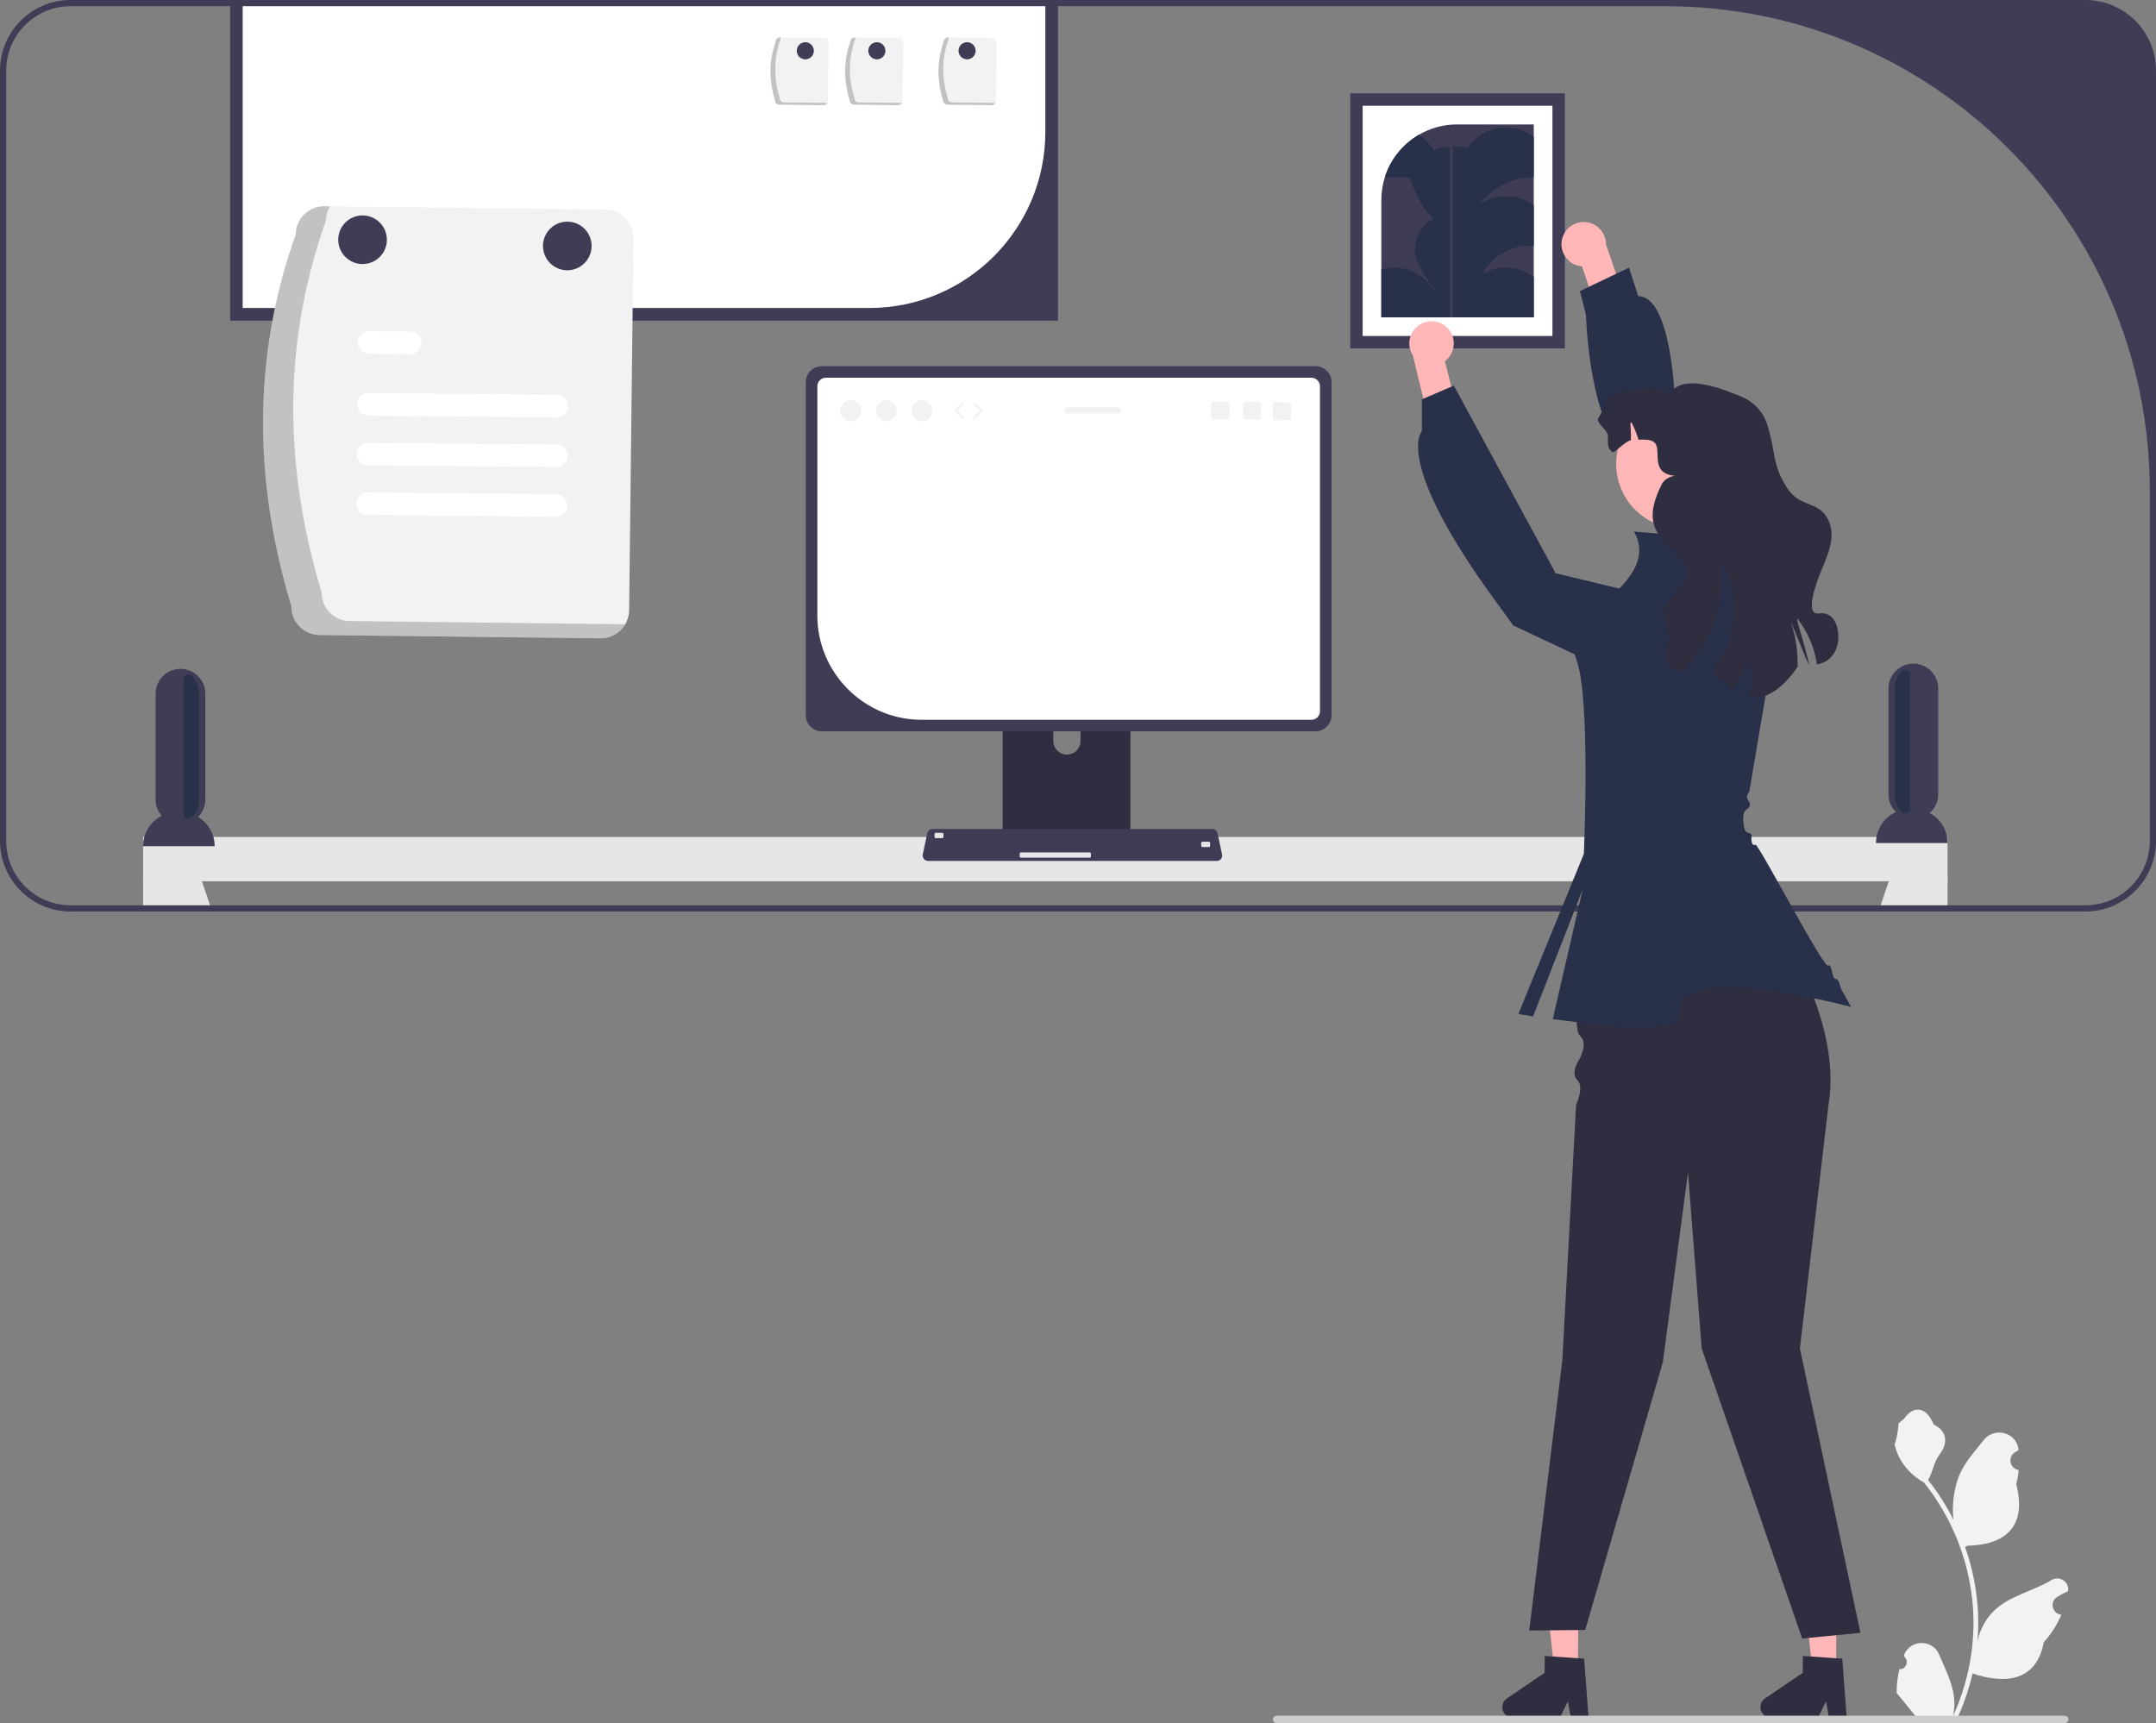 <svg xmlns="http://www.w3.org/2000/svg" width="693" height="553.877" viewBox="0 0 693 553.877" xmlns:xlink="http://www.w3.org/1999/xlink"><rect x="0" y="0" width="693" height="553.877" fill="#808080" stroke="none"/><rect x="46" y="269.036" width="580" height="14.233" fill="#e6e6e6"/><g><path d="M63.693,262.601c1.421-1.444,2.307-3.413,2.307-5.601v-34c0-2.21-.9-4.21-2.34-5.66-.75-.75-1.66-1.35-2.66-1.76-.93-.37-1.94-.58-3-.58-4.42,0-8,3.58-8,8v34c0,2.003,.74,3.829,1.956,5.232-3.535,1.83-5.956,5.513-5.956,9.768h23c0-3.989-2.13-7.471-5.307-9.399Z" fill="#3f3d56"/><path d="M620.262,261.339c1.675-1.466,2.738-3.614,2.738-6.017v-34c0-4.42-3.58-8-8-8-1.06,0-2.07,.21-3,.58-1,.41-1.91,1.01-2.66,1.76-1.44,1.45-2.34,3.45-2.34,5.66v34c0,2.236,.929,4.241,2.406,5.692-3.778,1.742-6.406,5.552-6.406,9.985h23c0-4.169-2.319-7.795-5.738-9.661Z" fill="#3f3d56"/></g><rect x="46" y="282.38" width="14.23" height="10.62" fill="#e6e6e6"/><polygon points="68.18 293 53.11 293 52.45 291 49.89 283.27 49.82 283.06 51.76 282.38 63.25 278.35 64.9 283.27 67.5 291 68.18 293" fill="#e6e6e6"/><polygon points="622.18 283.06 622.11 283.27 619.55 291 618.89 293 603.82 293 604.5 291 607.1 283.27 608.75 278.35 620.24 282.38 622.18 283.06" fill="#e6e6e6"/><rect x="611.77" y="282.38" width="14.23" height="10.62" fill="#e6e6e6"/><rect x="74" width="266" height="103" fill="#3f3d56"/><rect x="74" width="266" height="103" fill="#3f3d56"/><path d="M78,0V99h201.394c31.263,0,56.606-25.343,56.606-56.606V0H78Z" fill="#fff"/><path d="M670.31,0H22.69C10.18,0,0,10.18,0,22.69v247.62c0,12.51,10.18,22.69,22.69,22.69H670.31c12.51,0,22.69-10.18,22.69-22.69V22.69c0-12.51-10.18-22.69-22.69-22.69Zm20.69,270.31c0,11.43-9.26,20.69-20.69,20.69H22.69c-11.43,0-20.69-9.26-20.69-20.69V22.69C2,11.26,11.26,2,22.69,2H535.32c85.98,0,155.68,69.7,155.68,155.68v112.63Z" fill="#3f3d56"/><path d="M361.37,209.23h-37.13c-1.09,0-1.97,.89-1.97,1.99v58.65h41.09v-58.65c0-1.1-.89-1.99-1.99-1.99Zm-14.05,28.95c0,.99-.33,1.89-.89,2.63-.8,1.06-2.07,1.75-3.5,1.75-1.42,0-2.69-.69-3.49-1.75-.56-.74-.89-1.64-.89-2.63v-6.81c.02-2.39,1.98-4.34,4.38-4.34s4.37,1.95,4.39,4.34v6.81Z" fill="#2f2e41"/><path d="M322.14,268v5.65c0,.61,.49,1.11,1.1,1.11h39.14c.6,0,1.1-.5,1.1-1.11v-5.65h-41.34Z" fill="#3f3d56"/><path d="M422.86,117.7h-158.72c-2.83,0-5.14,2.31-5.14,5.14v107.1c0,2.84,2.31,5.15,5.14,5.15h158.72c2.83,0,5.14-2.31,5.14-5.15V122.84c0-2.83-2.31-5.14-5.14-5.14Z" fill="#3f3d56"/><path d="M421.52,121.41h-156.05c-1.519,0-2.75,1.231-2.75,2.75v73.731c0,18.413,15.065,33.479,33.479,33.479h125.332c1.512,0,2.75-1.238,2.75-2.75V124.17c0-1.518-1.242-2.76-2.76-2.76Z" fill="#fff"/><g><path d="M392.8,274.67l-1.19-5.63-.25-1.21c-.16-.79-.86-1.36-1.67-1.36h-89.97c-.8,0-1.5,.57-1.67,1.36l-.25,1.21-1.19,5.63c-.1,.51,.02,1.03,.35,1.43,.32,.4,.81,.63,1.32,.63h92.85c.52,0,1-.23,1.33-.63,.32-.4,.45-.92,.34-1.43Z" fill="#3f3d56"/><rect x="300.384" y="267.703" width="2.86" height="1.716" rx=".369" ry=".369" fill="#e6e6e6"/><rect x="386.106" y="270.563" width="2.86" height="1.716" rx=".369" ry=".369" fill="#e6e6e6"/><rect x="327.769" y="273.994" width="22.877" height="1.716" rx=".369" ry=".369" fill="#e6e6e6"/></g><g><path d="M93.656,194.895c-12.001-39.797-12.753-79.65,1.398-119.578,.065-5.039,4.196-9.075,9.236-9.022l90.308,1.056c5.039,.065,9.075,4.196,9.022,9.235l-1.398,119.578c-.065,5.039-4.196,9.075-9.235,9.022l-90.308-1.056c-5.039-.065-9.075-4.196-9.022-9.235Z" fill="#f2f2f2"/><path d="M112.394,199.631c-5.039-.065-9.075-4.196-9.022-9.235-12.002-39.797-12.753-79.65,1.398-119.578,.028-1.589,.476-3.142,1.297-4.503l-1.777-.021c-5.039-.053-9.171,3.983-9.236,9.022-14.151,39.928-13.399,79.781-1.398,119.578-.053,5.039,3.983,9.171,9.022,9.235l90.308,1.056c3.265,.027,6.295-1.698,7.938-4.519l-88.531-1.035Z" isolation="isolate" opacity=".2"/><path d="M178.914,134.161l-60.519-.54c-2.005-.02-3.615-1.662-3.594-3.668,.02-2.002,1.657-3.61,3.659-3.594l60.519,.54c2.005,.024,3.611,1.67,3.587,3.675-.024,1.996-1.655,3.599-3.652,3.587l0,0Z" fill="#fff"/><path d="M131.886,113.827l-13.314-.119c-2.005-.012-3.622-1.647-3.61-3.652,.012-2.005,1.647-3.622,3.652-3.61l.023,0,13.314,.119c2.005,.024,3.611,1.67,3.587,3.675-.024,1.996-1.655,3.599-3.652,3.587Z" fill="#fff"/><path d="M178.629,166.088l-60.519-.54c-2.005-.024-3.611-1.67-3.587-3.675,.024-1.996,1.655-3.599,3.652-3.587l60.519,.54c2.005,.012,3.622,1.647,3.61,3.652s-1.647,3.622-3.652,3.61l-.023-0Z" fill="#fff"/><path d="M178.771,150.124l-60.519-.54c-2.005-.015-3.619-1.654-3.603-3.659,.015-2.005,1.654-3.619,3.659-3.603l.009,0,60.519,.54c2.005,.024,3.611,1.67,3.587,3.675-.024,1.996-1.655,3.599-3.652,3.587l0,0Z" fill="#fff"/><circle cx="116.533" cy="77.062" r="7.816" fill="#3f3d56"/><circle cx="182.348" cy="79.062" r="7.816" fill="#3f3d56"/></g><g><ellipse cx="273.422" cy="132.038" rx="3.321" ry="3.395" fill="#f2f2f2"/><ellipse cx="284.894" cy="132.038" rx="3.321" ry="3.395" fill="#f2f2f2"/><ellipse cx="296.366" cy="132.038" rx="3.321" ry="3.395" fill="#f2f2f2"/><path d="M309.447,134.721c-.102,0-.204-.04-.281-.118l-2.241-2.291c-.149-.153-.149-.397,0-.549l2.241-2.29c.152-.155,.401-.157,.555-.006,.155,.152,.158,.4,.006,.555l-1.972,2.016,1.972,2.016c.152,.155,.149,.404-.006,.555-.076,.075-.175,.112-.275,.112Z" fill="#f2f2f2"/><path d="M313.212,134.721c-.099,0-.198-.037-.275-.112-.155-.152-.158-.4-.006-.555l1.972-2.016-1.972-2.016c-.152-.155-.149-.404,.006-.555,.155-.152,.404-.149,.555,.006l2.24,2.29c.149,.153,.149,.397,0,.549l-2.24,2.291c-.077,.079-.179,.118-.281,.118Z" fill="#f2f2f2"/><path d="M404.515,129.036h-4.166c-.475,0-.86,.385-.86,.86v4.17c0,.475,.385,.86,.86,.86h4.166c.475,0,.864-.385,.864-.86v-4.17c0-.475-.389-.86-.864-.86Z" fill="#f2f2f2"/><path d="M394.305,129.036h-4.166c-.475,0-.86,.385-.86,.86v4.17c0,.475,.385,.86,.86,.86h4.166c.475,0,.864-.385,.864-.86v-4.17c0-.475-.389-.86-.864-.86Z" fill="#f2f2f2"/><path d="M414.136,129.232h-4.166c-.475,0-.86,.385-.86,.86v4.17c0,.475,.385,.86,.86,.86h4.166c.475,0,.864-.385,.864-.86v-4.17c0-.475-.389-.86-.864-.86Z" fill="#f2f2f2"/><path d="M359.191,130.819h-16.025c-.581,0-1.048,.471-1.048,1.048s.467,1.048,1.048,1.048h16.025c.577,0,1.048-.471,1.048-1.048s-.471-1.048-1.048-1.048Z" fill="#f2f2f2"/></g><g><path d="M303.09,32.19c-1.882-6.241-2-12.49,.219-18.752,.01-.79,.658-1.423,1.448-1.415l14.162,.166c.79,.01,1.423,.658,1.415,1.448l-.219,18.752c-.01,.79-.658,1.423-1.448,1.415l-14.162-.166c-.79-.01-1.423-.658-1.415-1.448Z" fill="#f2f2f2"/><path d="M306.028,32.933c-.79-.01-1.423-.658-1.415-1.448-1.882-6.241-2-12.491,.219-18.752,.004-.249,.075-.493,.203-.706l-.279-.003c-.79-.008-1.438,.625-1.448,1.415-2.219,6.261-2.101,12.511-.219,18.752-.008,.79,.625,1.438,1.415,1.448l14.162,.166c.512,.004,.987-.266,1.245-.709l-13.883-.162Z" isolation="isolate" opacity=".2"/></g><g><path d="M273.09,32.19c-1.882-6.241-2-12.49,.219-18.752,.01-.79,.658-1.423,1.448-1.415l14.162,.166c.79,.01,1.423,.658,1.415,1.448l-.219,18.752c-.01,.79-.658,1.423-1.448,1.415l-14.162-.166c-.79-.01-1.423-.658-1.415-1.448Z" fill="#f2f2f2"/><path d="M276.028,32.933c-.79-.01-1.423-.658-1.415-1.448-1.882-6.241-2-12.491,.219-18.752,.004-.249,.075-.493,.203-.706l-.279-.003c-.79-.008-1.438,.625-1.448,1.415-2.219,6.261-2.101,12.511-.219,18.752-.008,.79,.625,1.438,1.415,1.448l14.162,.166c.512,.004,.987-.266,1.245-.709l-13.883-.162Z" isolation="isolate" opacity=".2"/></g><g><path d="M249.09,32.19c-1.882-6.241-2-12.49,.219-18.752,.01-.79,.658-1.423,1.448-1.415l14.162,.166c.79,.01,1.423,.658,1.415,1.448l-.219,18.752c-.01,.79-.658,1.423-1.448,1.415l-14.162-.166c-.79-.01-1.423-.658-1.415-1.448Z" fill="#f2f2f2"/><path d="M252.028,32.933c-.79-.01-1.423-.658-1.415-1.448-1.882-6.241-2-12.491,.219-18.752,.004-.249,.075-.493,.203-.706l-.279-.003c-.79-.008-1.438,.625-1.448,1.415-2.219,6.261-2.101,12.511-.219,18.752-.008,.79,.625,1.438,1.415,1.448l14.162,.166c.512,.004,.987-.266,1.245-.709l-13.883-.162Z" isolation="isolate" opacity=".2"/></g><circle cx="258.85" cy="16.323" r="2.751" fill="#3f3d56"/><circle cx="281.85" cy="16.323" r="2.751" fill="#3f3d56"/><circle cx="310.85" cy="16.323" r="2.751" fill="#3f3d56"/><path d="M64,223v34c0,2.209-.895,4.207-2.341,5.654-.977,.978-2.659,.241-2.659-1.141v-43.039c0-1.369,1.665-2.121,2.637-1.157l.023,.022c1.44,1.45,2.34,3.45,2.34,5.66Z" fill="#29304a"/><path d="M609,221.323v34c0,2.209,.895,4.207,2.341,5.654,.977,.978,2.659,.241,2.659-1.141v-43.039c0-1.369-1.665-2.121-2.637-1.157l-.023,.022c-1.44,1.45-2.34,3.45-2.34,5.66Z" fill="#29304a"/><rect x="434" y="30" width="69" height="82" fill="#3f3d56"/><path d="M438,108h61V34h-61V108Z" fill="#fff"/><path d="M468.34,40c-4.49,0-8.7,1.22-12.31,3.34-5.14,3.02-9.08,7.87-10.91,13.66-.73,2.32-1.12,4.78-1.12,7.34v37.66h49V40h-24.66Z" fill="#3f3d56"/><path d="M481.181,101.972h-28.181c1.365-3.866,4.275-7.006,7.992-8.66,1.863-.837,3.926-1.305,6.099-1.305,1.565,0,3.079,.239,4.494,.698,4.474,1.405,8.042,4.863,9.596,9.268Z" fill="#29304a"/><g><path d="M448,86c-1.38,0-2.73,.19-4,.54v15.46h18.96c.03-.33,.04-.66,.04-1,0-2.81-.78-5.45-2.12-7.69-2.63-4.38-7.41-7.31-12.88-7.31Z" fill="#29304a"/><path d="M493,56.972v-12.955c-2.491-1.873-5.6-2.99-8.969-2.99-5.192,0-9.766,2.651-12.446,6.677-1.415-.458-2.93-.698-4.494-.698-2.172,0-4.235,.468-6.099,1.305-.03,.013-.057,.031-.086,.044-.009-.015-.017-.031-.026-.046-1.21-2.01-2.87-3.72-4.85-4.97-5.14,3.02-9.08,7.87-10.91,13.66h7.891c2.517,6.801,5.114,11.134,7.777,13.439-5.514,2.576-7.625,9.417-4.739,14.793,5.682,10.583,10.109,12.781,13.9,10.745-.556,1.564-.866,3.245-.866,4.999,0,.339,.01,.668,.04,.996h23.876v-12.955c-2.491-1.873-5.6-2.99-8.969-2.99-2.722,0-5.27,.734-7.469,2.007l.047-.084c3.081-5.49,8.822-8.951,15.117-8.951h1.273v-12.955c-2.491-1.873-5.6-2.99-8.969-2.99-3.172,0-6.11,.993-8.53,2.681l.097-.125c4.193-5.394,10.57-8.64,17.402-8.64h0Z" fill="#29304a"/></g><rect x="466" y="45" width="1" height="57" fill="#3f3d56"/><g><polygon points="507.178 536.66 499.593 536.596 496.235 506.656 507.43 506.75 507.178 536.66" fill="#ffb6b6"/><path d="M482.881,548.722c-.016,1.867,1.489,3.404,3.362,3.421l15.082,.126,2.64-5.352,.97,5.379,5.691,.052-1.437-19.185-1.98-.132-8.076-.557-2.605-.174-.046,5.428-12.115,8.217c-.922,.626-1.477,1.663-1.486,2.777Z" fill="#2f2e41"/></g><g><polygon points="590.147 536.66 582.562 536.596 579.204 506.656 590.399 506.75 590.147 536.66" fill="#ffb6b6"/><path d="M565.85,548.722c-.016,1.867,1.489,3.404,3.362,3.421l15.082,.126,2.64-5.352,.97,5.379,5.691,.052-1.437-19.185-1.98-.132-8.076-.557-2.605-.174-.046,5.428-12.115,8.217c-.922,.626-1.477,1.663-1.486,2.777Z" fill="#2f2e41"/></g><path d="M465.068,105.229c3.189,2.972,2.891,8.295-.621,10.878l8.65,34.592-8.98,4.745-9.974-41.161c-1.752-2.709-1.502-6.357,.819-8.798,2.72-2.861,7.244-2.976,10.105-.256Z" fill="#ffb6b6"/><path d="M509.539,300.493h63.272s19.316,28.319,14.91,54.751l-9.178,78.196,19.457,91.413-18.723,1.836-32.306-93.248-4.405-56.536-8.077,60.942-24.95,86.088-18.003,.185,10.646-87.007,4.415-81.984s2.698-5.677,.426-7.92,.335-6.226,.335-6.226c0,0,3.48-5.508,.436-8.105-3.043-2.597,1.744-32.384,1.744-32.384Z" fill="#2f2e41"/><path d="M595,323.672s-57.27-15.419-55.068,2.203c.975,7.801-30.97,2.871-40.831,1.711l9.626-41.727-15.962,40.868c-2.908-.455-4.714-.808-4.714-.808l21.043-51.441s2.203-49.928-2.313-62.168c-4.516-12.24,6.718-17.13,6.718-17.13,11.096-8.233,16.394-16.366,11.682-24.325l24.296,2.093,2.203,11.953,20.661,10.059-10.068,59.547s-1.31,1.446-.445,2.631,1.015,2.13-.529,3.126c-1.543,.996-.824,4.873-.824,4.873,0,0,.073,2.397,1.513,2.564s.949,1.609,.949,1.609c0,0-.094,2.91,1.299,2.203,.936-.475,21.719,39.483,23.304,38.845,1.585-.638,1.038,4.075,2.413,4.288s1.384,2.467,1.977,3.527c1.892,3.381,3.068,5.497,3.068,5.497Z" fill="#29304a"/><path d="M530.103,215.429l2.498-23.302-32.578-7.869-32.717-60.299-10.279,4.405v10.279s-8.811,8.811,20.906,50.727l8.464,11.683,46.205,21.698-2.498-7.323Z" fill="#29304a"/><g><path d="M502.115,76.792c-1.085,4.222,2.033,8.546,6.383,8.83l11.348,33.803,10.122-.84-13.772-40.05c.016-3.226-2.159-6.165-5.43-6.971-3.833-.945-7.706,1.396-8.651,5.228Z" fill="#ffb6b6"/><path d="M571.68,203.339h0c8.301-5.437,9.322-17.211,2.08-23.996l-34.937-32.735s1.318-51.278-12.26-51.404l-2.935-9.171-15.793,7.537,1.919,7.58s1.033,31.368,10.311,40.722c.168,13.213,5.706,16.716,5.706,16.716l45.908,44.75Z" fill="#29304a"/></g><circle cx="540.296" cy="149.12" r="20.816" fill="#ffb6b6"/><path d="M590.876,205.448c-.15,2.99-1.58,5.86-4.23,7.23-.84,.42-1.72,.74-2.63,.97-.03-.3-.08-.59-.13-.88-.83-4.92-2.89-9.61-5.9-13.57-1.43-1.88,2.53,8.78,3.53,14.78-.91-1.82-5.54-13.5-5.84-13.94,0,.02,.02,.08,.06,.21,1.5,4.53,2.18,9.33,2.07,14.11-5.8,8.27-10.85,10.5-15.5,9.57,1.4-3.78,1.25-8.16-.64-11.74-.52,3.52-2.35,6.79-4.97,9.19-2.2-1.53-4.34-3.56-6.47-5.71,3.35-4.03,5.67-8.9,6.63-14.05,1.37-7.21,.06-14.9-3.61-21.25,1.77,12.89-3.16,26.44-12.55,35.4-2.22-.34-4.22-1.22-5.11-3.2-.83-1.86-.27-4.06,.78-5.8,1.03-1.74-2.58-10.15-1.37-11.77,5.06-6.74,9.87-9.98,4.45-16.43-2.49-2.97-5.96-5.25-7.45-8.83-1.88-4.51-.07-9.66,2.11-14.02,2.19-4.37,9.48-2.33,4.6-2.73-8.39-.68-4.73-7.49-6.57-10.33-1.03-1.59-3.57-1.33-5.47-1.35-.67-2.25-1.61-4.43-2.79-6.47,.3,2.21,.41,4.45,.33,6.68-1.52,.26-3.99,2.81-5.3,3.63l-.48,.23c-1.85-1.06-1.575-3.042-1.585-5.182-.02-2.14-4.14-4.19-3-6,3.03-4.79,2.055-7.488,7.676-8.218s10.85-2.86,15,1c4-8,19.57-.94,23.33,.57,3.76,1.52,6.79,4.74,8.07,8.58,2.98,8.9,1.47,13,6.6,20.85,4.39,6.72,10.6,3.55,13.51,11.03,1.83,4.72-.35,9.94-2.29,14.61-1.94,4.68-5.95,15.33-.95,14.57,4.26-.66,6.33,3.58,6.09,8.26Z" fill="#2f2e41"/><path d="M610.524,536.544c2.066,.129,3.208-2.437,1.645-3.933l-.155-.618c.02-.05,.041-.099,.062-.148,2.089-4.982,9.17-4.947,11.241,.042,1.839,4.428,4.179,8.864,4.756,13.546,.258,2.067,.142,4.172-.316,6.2,4.308-9.411,6.575-19.687,6.575-30.021,0-2.597-.142-5.193-.433-7.783-.239-2.119-.568-4.224-.995-6.31-2.306-11.277-7.299-22.018-14.5-30.99-3.462-1.892-6.349-4.851-8.093-8.397-.626-1.279-1.117-2.655-1.35-4.056,.394,.052,1.486-5.949,1.188-6.317,.549-.833,1.532-1.247,2.131-2.06,2.982-4.043,7.091-3.337,9.236,2.157,4.582,2.313,4.627,6.148,1.815,9.837-1.789,2.347-2.035,5.522-3.604,8.035,.162,.207,.329,.407,.491,.614,2.961,3.798,5.522,7.88,7.681,12.169-.61-4.766,.291-10.508,1.826-14.21,1.748-4.217,5.025-7.769,7.91-11.415,3.466-4.379,10.573-2.468,11.184,3.083,.006,.054,.012,.107,.017,.161-.429,.242-.848,.499-1.259,.77-2.339,1.547-1.531,5.174,1.241,5.602l.063,.01c-.155,1.544-.42,3.074-.807,4.579,3.702,14.316-4.29,19.53-15.701,19.764-.252,.129-.497,.258-.749,.381,1.156,3.255,2.08,6.594,2.764,9.979,.614,2.99,1.04,6.013,1.279,9.049,.297,3.83,.271,7.68-.052,11.503l.019-.136c.82-4.211,3.107-8.145,6.427-10.87,4.946-4.063,11.933-5.559,17.268-8.824,2.568-1.572,5.859,.459,5.411,3.437l-.022,.143c-.794,.323-1.569,.698-2.319,1.117-.429,.242-.848,.499-1.259,.77-2.339,1.547-1.531,5.174,1.241,5.602l.063,.01c.045,.006,.084,.013,.129,.019-1.363,3.236-3.262,6.239-5.639,8.829-2.315,12.497-12.256,13.683-22.89,10.044h-.006c-1.163,5.064-2.861,10.011-5.044,14.726h-18.02c-.065-.2-.123-.407-.181-.607,1.666,.103,3.346,.006,4.986-.297-1.337-1.641-2.674-3.294-4.011-4.935-.032-.032-.058-.065-.084-.097-.678-.84-1.363-1.673-2.041-2.512l-0-.001c-.042-2.578,.267-5.147,.879-7.64l.001-0Z" fill="#f2f2f2"/><path d="M409.166,552.687c0,.66,.53,1.19,1.19,1.19h253.29c.66,0,1.19-.53,1.19-1.19,0-.66-.53-1.19-1.19-1.19h-253.29c-.66,0-1.19,.53-1.19,1.19Z" fill="#ccc"/></svg>